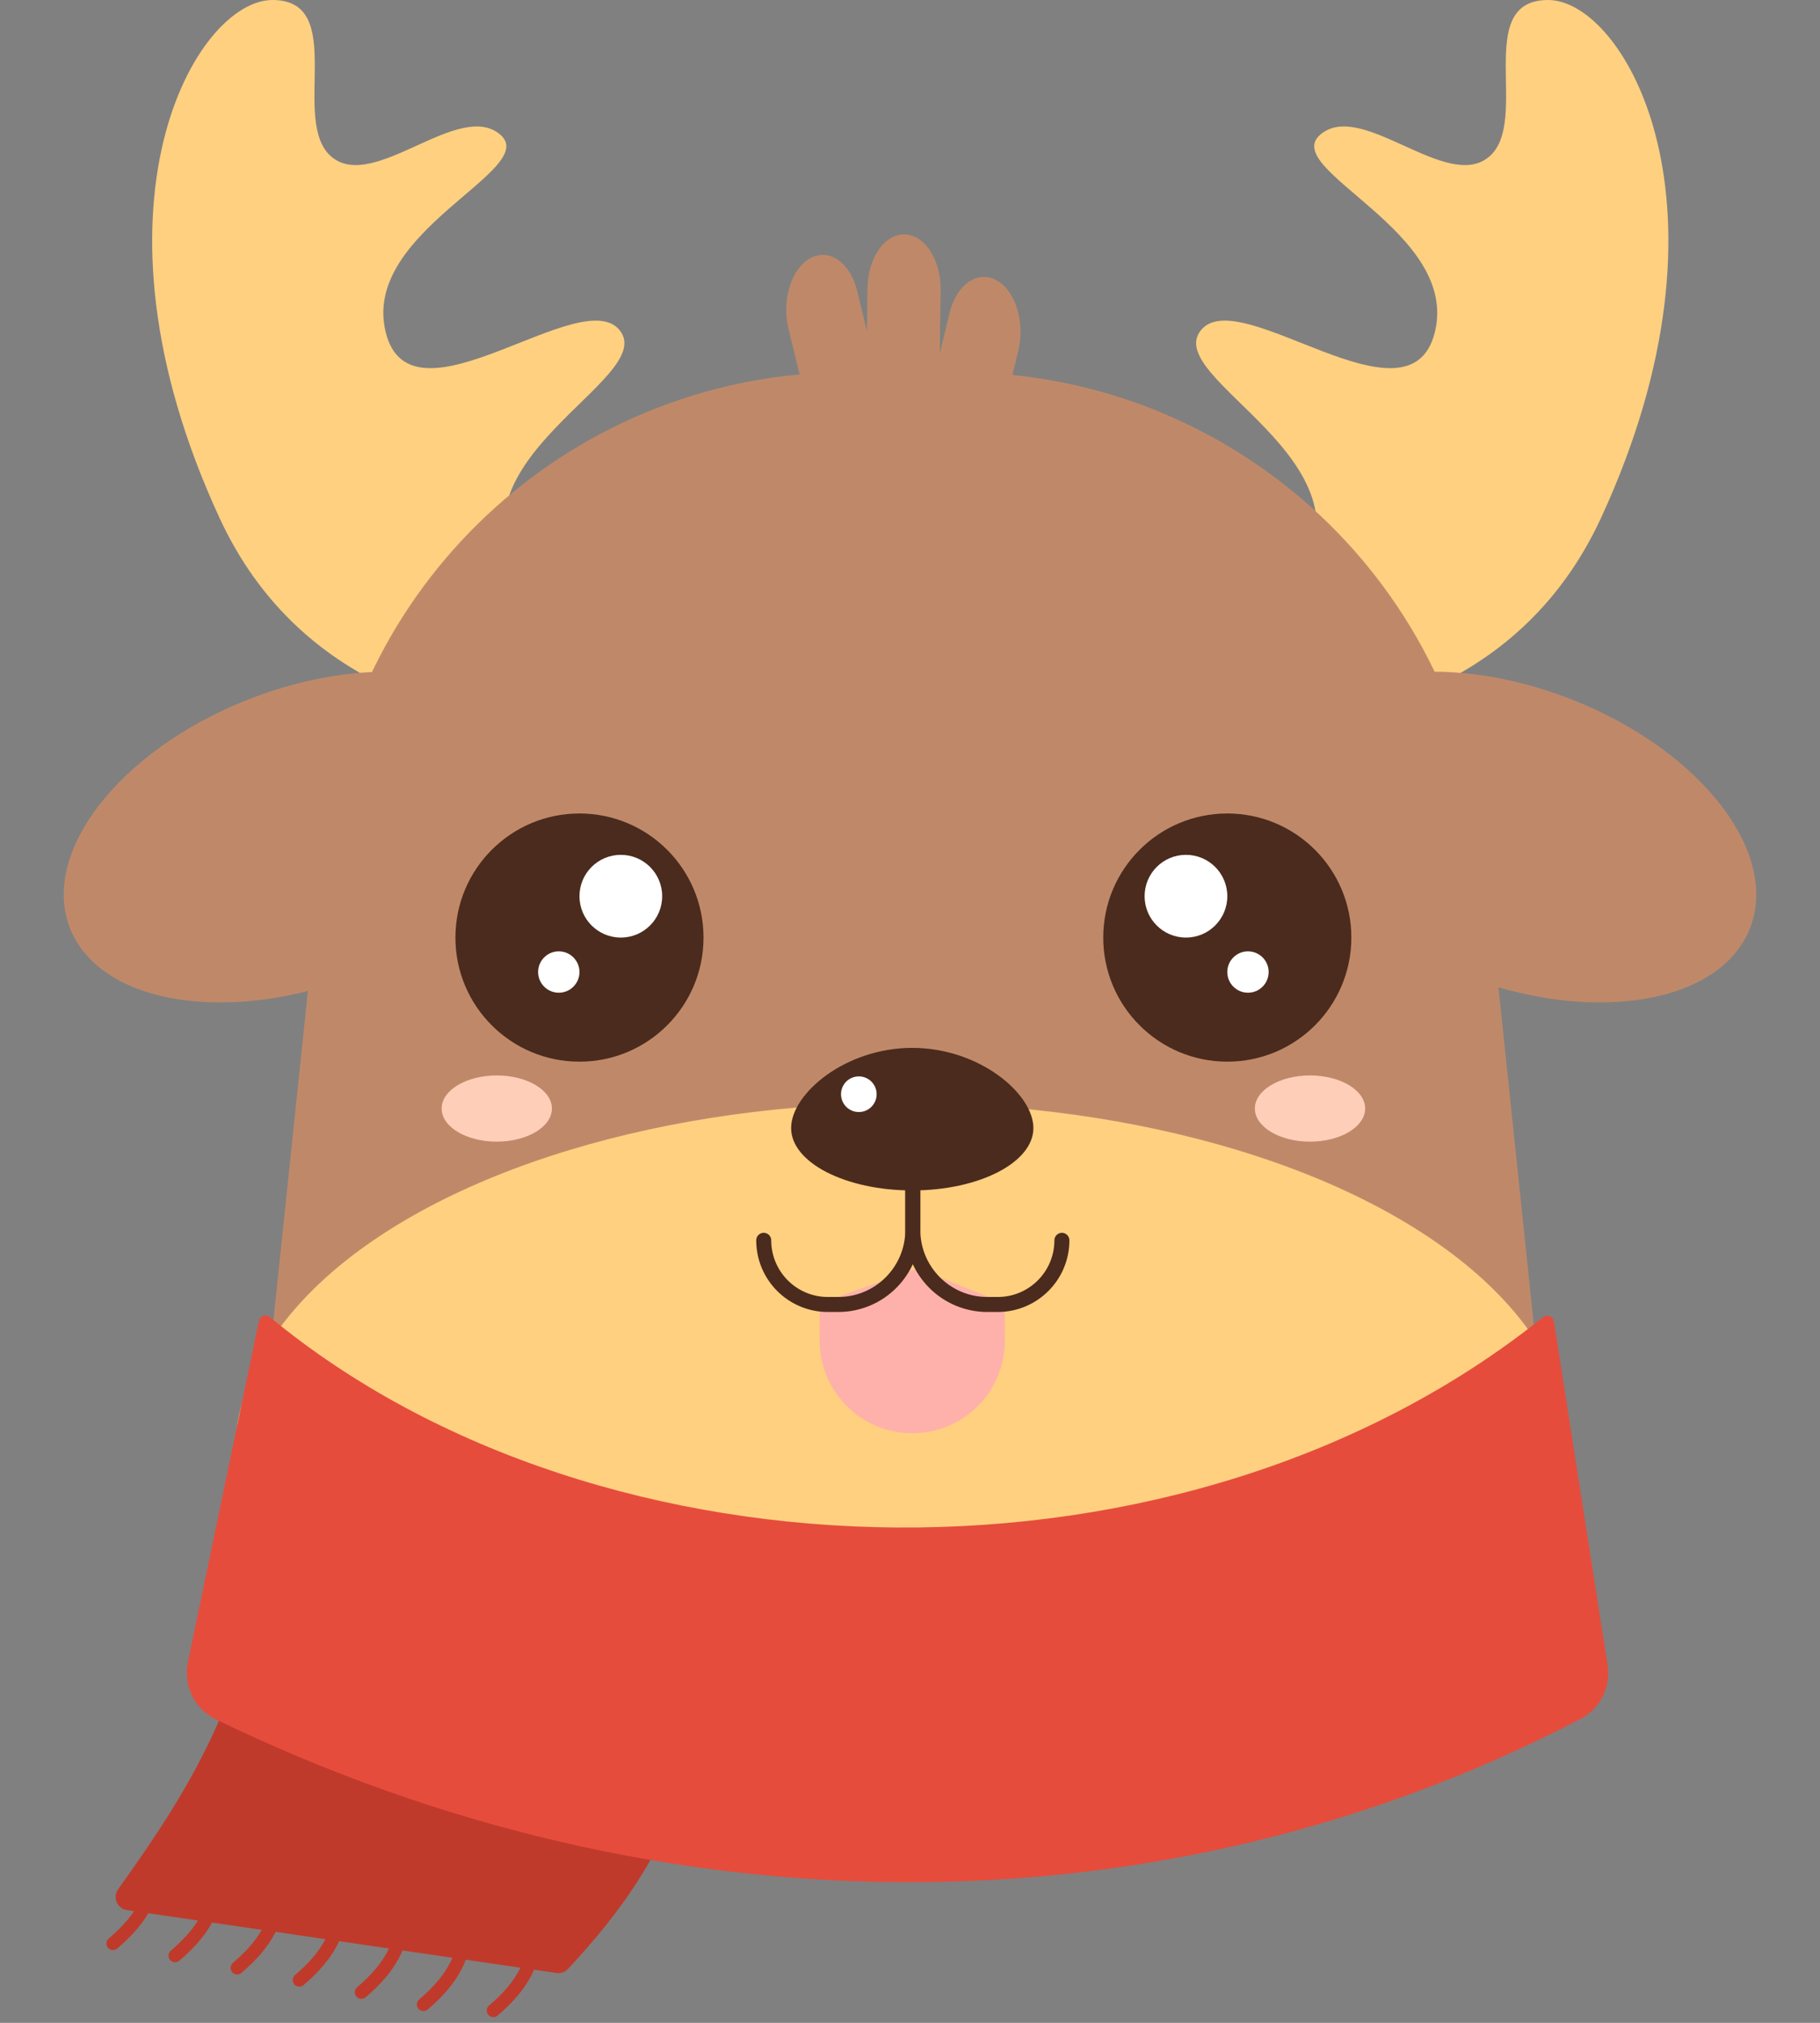 <svg width="180" height="200" viewBox="0 0 180 200" fill="none" xmlns="http://www.w3.org/2000/svg">
<rect x="0" y="0" width="180" height="200" fill="#808080" stroke="none"/>
<path d="M130.585 13.304C126.499 16.775 144.416 22.847 141.901 32.873C139.387 42.9 122.517 27.861 118.745 32.681C114.972 37.501 136.529 45.473 128.384 57.586C120.238 69.7 100.933 64.88 100.933 64.88V69.893C100.933 69.893 144.102 82.04 158.351 51.191C172.601 20.341 160.656 0 153.112 0C145.568 0 151.436 12.05 147.244 15.521C143.053 18.992 134.671 9.834 130.585 13.304Z" fill="#FED080"/>
<path d="M49.469 13.304C53.556 16.775 35.639 22.847 38.154 32.873C40.668 42.9 57.537 27.861 61.309 32.681C65.082 37.501 43.525 45.473 51.67 57.586C59.816 69.7 79.121 64.88 79.121 64.88V69.893C79.121 69.893 35.953 82.04 21.703 51.191C7.453 20.341 19.398 0 26.942 0C34.486 0 28.618 12.05 32.81 15.521C37.001 18.992 45.383 9.834 49.469 13.304Z" fill="#FED080"/>
<ellipse rx="24.796" ry="14.653" transform="matrix(-0.93 -0.367 -0.376 0.927 149.982 82.76)" fill="#BF8969"/>
<g style="mix-blend-mode:multiply">
<ellipse rx="17.135" ry="10.126" transform="matrix(-0.93 -0.367 -0.376 0.927 149.982 82.76)" fill="#BF8969"/>
</g>
<ellipse rx="24.796" ry="14.653" transform="matrix(0.93 -0.367 0.376 0.927 30.018 82.76)" fill="#BF8969"/>
<g style="mix-blend-mode:multiply">
<ellipse rx="17.135" ry="10.126" transform="matrix(0.93 -0.367 0.376 0.927 30.018 82.76)" fill="#BF8969"/>
</g>
<path d="M93.031 28.711C93.073 25.719 91.489 23.241 89.492 23.176C87.494 23.112 85.84 25.485 85.797 28.478L85.736 32.725L84.776 28.77C84.092 25.957 82.017 24.507 80.139 25.531C78.262 26.555 77.294 29.665 77.977 32.477L81.276 46.058C81.96 48.871 84.036 50.321 85.913 49.297C86.514 48.97 87.022 48.428 87.412 47.751C87.919 48.185 88.504 48.442 89.129 48.462C89.641 48.478 90.13 48.335 90.576 48.061C90.909 49.59 91.691 50.882 92.778 51.474C94.655 52.498 96.731 51.048 97.415 48.235L100.714 34.654C101.397 31.841 100.429 28.732 98.552 27.708C96.674 26.684 94.599 28.134 93.915 30.947L92.941 34.958L93.031 28.711Z" fill="#BF8969"/>
<path d="M146.726 83.546C143.943 56.98 121.545 36.807 94.834 36.807H83.857C57.145 36.807 34.748 56.98 31.965 83.546L25.487 145.378C23.551 163.857 38.042 179.945 56.622 179.945H122.068C140.648 179.945 155.139 163.857 153.204 145.378L146.726 83.546Z" fill="#BF8969"/>
<ellipse rx="66.116" ry="34.762" transform="matrix(-1 0 0 1 89.345 143.82)" fill="#FED080"/>
<ellipse rx="5.453" ry="3.272" transform="matrix(-1 0 0 1 129.561 109.603)" fill="#FFCEB9"/>
<ellipse rx="5.453" ry="3.272" transform="matrix(-1 0 0 1 49.13 109.603)" fill="#FFCEB9"/>
<circle cx="121.381" cy="92.699" r="12.269" fill="#4B2B1D"/>
<circle cx="117.292" cy="88.609" r="4.09" fill="white"/>
<circle cx="123.426" cy="96.106" r="2.045" fill="white"/>
<circle r="12.269" transform="matrix(-1 0 0 1 57.31 92.699)" fill="#4B2B1D"/>
<circle r="4.09" transform="matrix(-1 0 0 1 61.4 88.609)" fill="white"/>
<circle r="2.045" transform="matrix(-1 0 0 1 55.265 96.106)" fill="white"/>
<path d="M99.385 128.879L90.709 125.416L81.063 128.879V132.544C81.063 137.604 85.164 141.705 90.224 141.705C95.283 141.705 99.385 137.604 99.385 132.544V128.879Z" fill="#FEB1AA"/>
<path d="M78.243 111.533C78.243 114.938 83.607 117.699 90.224 117.699C96.84 117.699 102.204 114.938 102.204 111.533C102.204 108.127 96.84 103.605 90.224 103.605C83.607 103.605 78.243 108.127 78.243 111.533Z" fill="#4B2B1D"/>
<circle r="1.762" transform="matrix(-1 0 0 1 84.938 108.186)" fill="white"/>
<path d="M90.278 109.134V121.602C90.278 125.674 86.977 128.975 82.906 128.975H81.876C78.373 128.975 75.533 126.135 75.533 122.632V122.632" stroke="#4B2B1D" stroke-width="1.483" stroke-linecap="round" stroke-linejoin="round"/>
<path d="M90.278 109.135V121.602C90.278 125.674 93.579 128.975 97.65 128.975H98.68C102.183 128.975 105.022 126.135 105.022 122.632V122.632" stroke="#4B2B1D" stroke-width="1.483" stroke-linecap="round" stroke-linejoin="round"/>
<path fill-rule="evenodd" clip-rule="evenodd" d="M69.607 157.803C70.381 157.803 70.984 158.474 70.901 159.243C69.192 174.912 66.697 183.437 56.169 194.673C55.879 194.983 55.451 195.132 55.032 195.071L52.821 194.747C52.032 196.545 50.739 197.982 49.214 199.281C48.94 199.515 48.528 199.482 48.295 199.208C48.061 198.934 48.094 198.522 48.368 198.288C49.709 197.146 50.783 195.956 51.475 194.55L46.072 193.76C45.305 195.739 43.938 197.288 42.305 198.679C42.031 198.912 41.62 198.88 41.386 198.605C41.152 198.331 41.185 197.92 41.459 197.686C42.92 196.441 44.065 195.14 44.742 193.565L39.813 192.843C39.028 194.686 37.716 196.151 36.164 197.473C35.89 197.707 35.478 197.674 35.245 197.4C35.011 197.126 35.044 196.714 35.318 196.48C36.689 195.312 37.782 194.094 38.471 192.647L33.543 191.926C32.748 193.634 31.493 195.015 30.023 196.268C29.749 196.501 29.337 196.469 29.103 196.194C28.87 195.92 28.902 195.509 29.177 195.275C30.456 194.184 31.494 193.051 32.187 191.727L27.263 191.006C26.465 192.584 25.269 193.88 23.882 195.062C23.607 195.296 23.196 195.263 22.962 194.989C22.729 194.715 22.761 194.303 23.035 194.07C24.223 193.058 25.201 192.009 25.89 190.805L20.972 190.086C20.178 191.536 19.043 192.747 17.74 193.857C17.466 194.091 17.055 194.058 16.821 193.784C16.587 193.51 16.62 193.098 16.894 192.865C17.988 191.932 18.905 190.969 19.581 189.882L14.67 189.163C13.887 190.489 12.817 191.615 11.599 192.652C11.325 192.886 10.913 192.853 10.68 192.579C10.446 192.305 10.479 191.893 10.753 191.659C11.752 190.808 12.603 189.93 13.258 188.957L12.554 188.853C11.581 188.711 11.112 187.581 11.687 186.783C19.167 176.399 22.57 169.839 25.506 158.783C25.659 158.208 26.179 157.803 26.774 157.803H69.607Z" fill="#C03A2B"/>
<path d="M153.681 130.636C153.603 130.137 153.01 129.912 152.616 130.228C117.221 158.599 59.486 157.325 26.68 130.211C26.299 129.896 25.716 130.097 25.615 130.582L18.586 164.322C18.108 166.618 19.22 168.961 21.331 169.985C65.647 191.482 115.064 191.466 156.341 169.936C158.282 168.924 159.327 166.771 158.989 164.608L153.681 130.636Z" fill="#E64C3C"/>
</svg>
